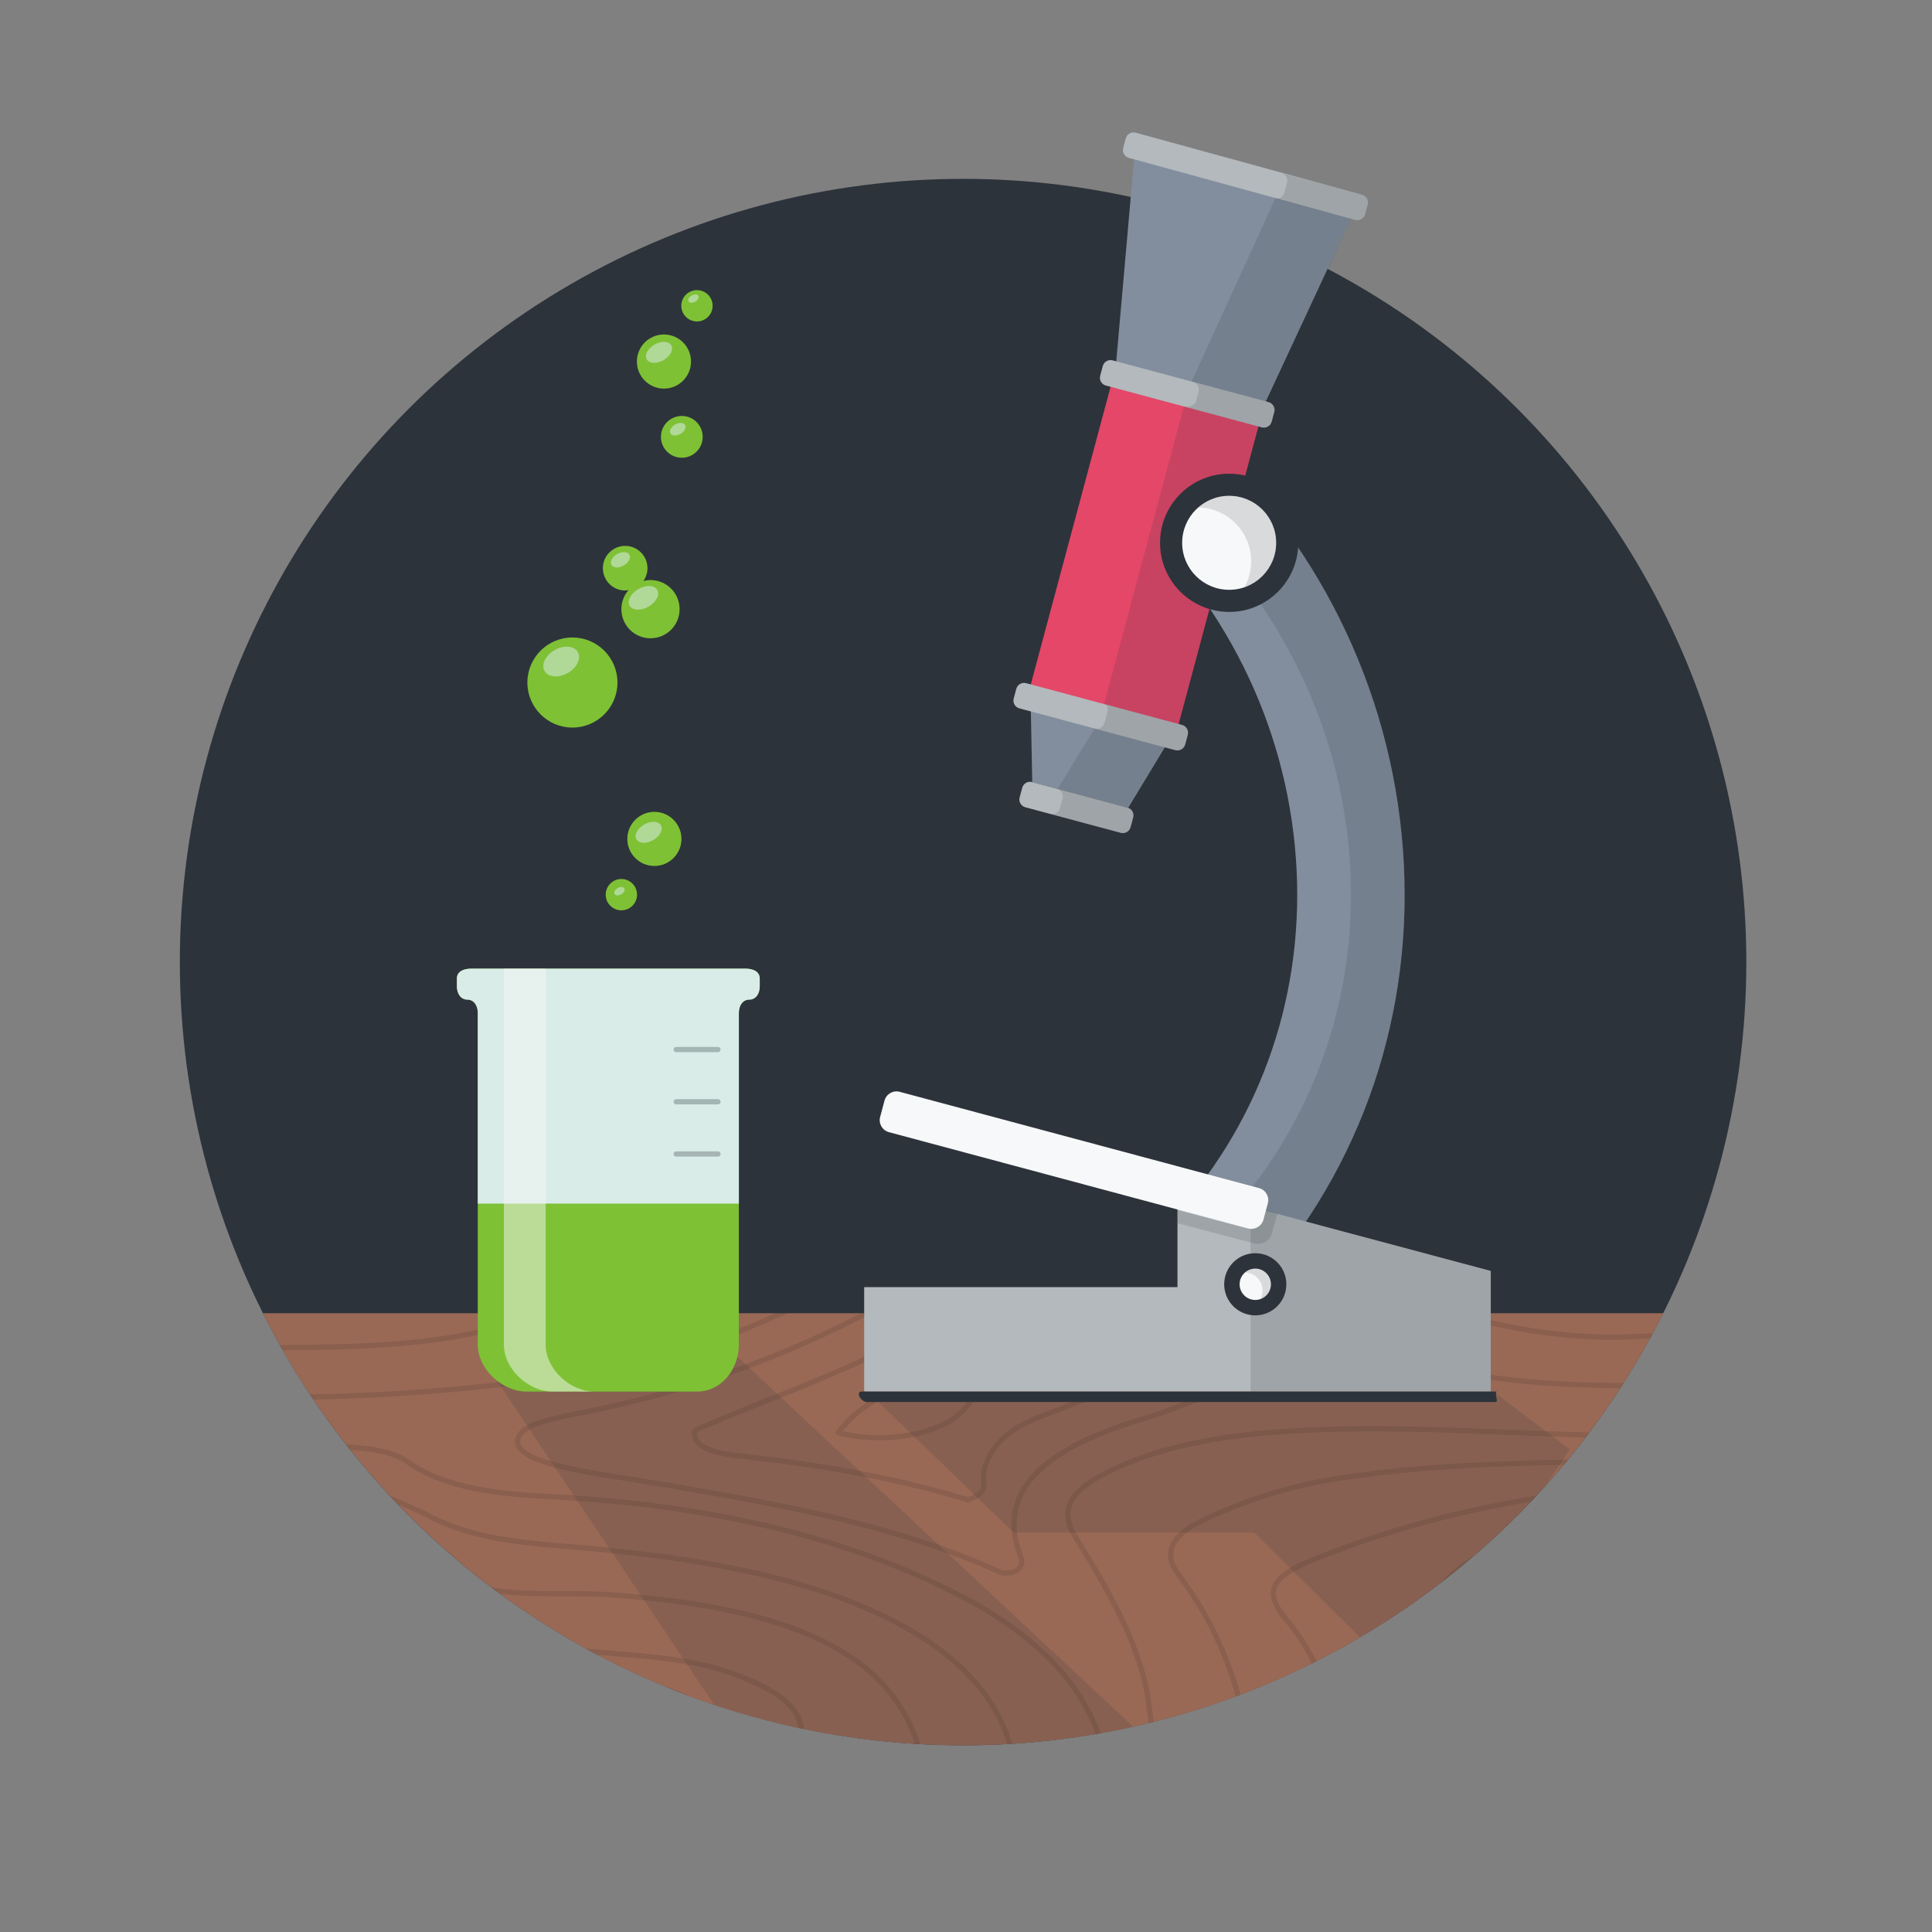 <svg xmlns="http://www.w3.org/2000/svg" xmlns:xlink="http://www.w3.org/1999/xlink" width="370" height="370"><rect width="100%" height="100%" fill="#808080" stroke="none"/><path opacity=".5" fill="#7EC135" enable-background="new" d="M143.948 185.5h-53.697c-1.39 0-2.751.505-2.751 1.895v1.517c0 1.39.749 2.528 2 2.528s2 1.138 2 2.528v63.518c0 4.702 4.645 9.014 9.348 9.014h32.638c4.702 0 8.014-4.312 8.014-9.014v-64.127c1-1.097.901-1.919 1.963-1.919 1.251 0 2.037-1.138 2.037-2.528v-1.517c0-1.39-.162-1.895-1.552-1.895z"/><path opacity=".3" fill="#fff" enable-background="new" d="M249.645 235.884c15.831-18.541 23.204-42.394 20.759-67.165-2.459-24.919-14.542-47.804-34.024-64.439l8.607-10.08c-1.815-1.756-3.687-3.468-5.625-5.123l-12.982 15.203c19.482 16.635 31.565 39.52 34.024 64.439 2.444 24.771-4.928 48.624-20.759 67.165l15.204 12.981c1.413-1.654 2.763-3.347 4.065-5.067l-9.269-7.914z"/><circle cx="184.441" cy="184.25" r="150" fill="none"/><circle fill="#2D333B" cx="184.441" cy="184.25" r="150"/><defs><circle id="a" cx="184.441" cy="184.25" r="150"/></defs><clipPath><use xlink:href="#a" overflow="visible"/></clipPath><path fill="#996956" d="M50.335 251.5c24.656 49.072 75.445 82.75 134.106 82.75s109.449-33.678 134.106-82.75h-268.212z"/><defs><path id="b" d="M50.335 251.5c24.656 49.072 75.445 82.75 134.106 82.75s109.449-33.678 134.106-82.75h-268.212z"/></defs><clipPath id="c"><use xlink:href="#b" overflow="visible"/></clipPath><g opacity=".1" stroke="#000" stroke-linecap="round" stroke-linejoin="round" stroke-miterlimit="10" fill="none" clip-path="url(#c)"><path d="M223.912 249.803c-5.445-3.711-8.806-7.887-10.404-12.556-.847-2.476-1.862-5.04-6.989-6.298-6.149-1.508-8.991.924-12.481 2.754-5.988 3.142-9.783 7.289-15.185 10.552-19.236 11.618-41.258 21.35-69.048 26.608-1.558.295-3.23.698-4.781 1.08-7.152 1.762-8.033 5.512-1.508 7.76 5.531 1.905 12.067 2.698 18.411 3.75 24.695 4.098 49.452 8.309 69.758 17.717.37.171 1.256.011 2.037.005 2.662-.91 1.972-2.463 1.529-3.694-4.233-11.77 4.419-19.907 22.951-25.546 6.034-1.836 11.677-4.109 17.09-6.459 5.157-2.239 6.495-5.146 2.542-8.41l-13.922-7.263zm100.029 25c-23.928.806-47.773-1.887-71.704-.989-15.96.599-30.639 2.716-42.217 9.265-5.921 3.349-6.676 7.057-4.144 11.137 6.704 10.801 13.007 21.624 14.267 33.094.521 4.745 1.709 9.474 2.594 14.21"/><path d="M46.646 267.605c23.718.253 46.855-1.47 69.466-5.286 13.961-2.356 25.312-7.008 36.089-11.98 33.512-15.46 52.824-34.828 52.274-59.404"/><path d="M47.125 277.088c5.485-.045 10.978-.229 16.452-.097 5.382.13 11.053.542 14.597 3.037 7.108 5.003 16.931 6.078 27.526 6.619 29.357 1.499 55.676 7.484 77.218 18.427 19.107 9.706 28.639 22.23 29.173 36.532"/><path d="M191.811 246.906c-4.258-.426-7.395 1.662-9.386 3.289-12.572 10.276-32.142 16.152-49.267 23.692-1.151 3.313 4.5 4.514 8.042 4.893 15.67 1.675 30.637 4.299 44.206 8.468 4.48-1.556 2.588-3.864 3.012-5.557 1.14-4.556 4.459-8.077 11.392-10.608.961-.351 1.916-.707 2.85-1.078 13.791-5.479 14.425-5.469 2.646-12.34-3.143-1.834-5.274-4.078-6.263-6.486-.772-1.876-2.974-3.847-7.232-4.273zm23.311-56.059c.522 14.201 2.781 28.223 9.629 42.116 7.765 15.755 27.075 24.362 53.953 29.679 14.814 2.931 29.663 2.811 44.758 2.678"/><path d="M324.18 279.544c-22.972.67-46.178.077-68.578 3.697-9.874 1.595-18.15 4.511-25.711 8.152-5.739 2.764-7.11 6.266-4.268 10.032 9.691 12.841 13.156 26.283 14.537 39.95"/><path d="M46.166 258.122c18.551-.104 38.107.243 53.7-5.401 26.823-9.71 58.256-16.469 75.232-33.033 9.216-8.992 11.98-18.553 11.955-28.609"/><path d="M47.364 281.83c13.932.218 25.396 3.635 35.217 8.714 7.054 3.647 15.71 4.783 24.583 5.497 19.391 1.56 38.389 4.131 54.574 10.258 22.398 8.479 32.317 20.833 32.93 35.453"/><path d="M45.687 248.64c14.565-.091 28.807-.88 42.454-3.971 8.774-1.988 15.661-5.288 20.499-9.304 6.07-5.038 14.091-8.049 23.976-10.11 28.721-5.988 38.583-18.148 37.015-34.031"/><path d="M232.544 190.703c.334 11.118 1.582 22.167 5.418 33.171 5.534 15.875 42.217 34.111 76.313 32.055 2.87-.173 5.803-.068 8.707-.092"/><path d="M48.572 286.563c7.631 1.291 13.951 3.715 19.728 6.675 5.517 2.828 11.443 5.426 16.809 8.333 9.372 5.077 21.345 3.085 32.213 3.871 34.097 2.465 53.209 11.143 58.546 29.088.724 2.433.932 4.909 1.379 7.364"/><path d="M324.42 284.286c-27.155.57-51.257 5.709-72.802 14.353-8.518 3.418-9.598 6.362-5.238 11.578 8.275 9.901 9.631 20.46 11.201 31.015"/><path d="M48.11 296.581c6.7 1.74 11.476 4.229 16.358 7.571 11.483 7.862 29.091 10.214 46.595 11.948 9.59.95 19.748 1.17 28.205 4.043 15.367 5.22 17.783 11.276 9.91 21.984"/><path d="M324.926 294.295c-6.784-.12-13.582-.428-20.35-.322-17.625.274-27.141 4.95-31.306 14.44-4.725 10.768-7.446 21.636-6.979 32.746"/><path d="M45.075 236.523c10.683 2.435 19.861.613 30.792-1.96 6.256-1.473 12.379-3.748 16.958-6.465 4.629-2.746 9.366-6.041 7.462-10.479-3.603-8.402 4.86-14.04 15.75-18.402 5.595-2.241 9.122-5.21 13.911-7.667"/><path d="M48.483 303.956c11.659 8.104 27.694 12.266 45.318 14.862 5.364.79 11.017.956 16.508 1.502 23.883 2.376 33.476 9.08 27.254 21.901"/><path d="M258.677 190.488c2.365 11.444 4.199 22.89 16.073 33.112 8.278 7.125 16.737 13.672 32.817 16.168 4.948.768 9.636 1.361 14.669 1.319"/><path d="M325.299 301.671c-25.745-4.76-43.796-2.093-48.763 11.999-3.13 8.882-5.633 17.796-2.527 26.898"/><path d="M48.802 310.278c4.459 6.858 16.68 7.8 26.719 10.255 6.996 1.711 14.779 1.909 22.319 2.593 19.446 1.766 31.398 6.624 28.108 19.192"/><path d="M45.447 243.898c18.064-.68 33.592-4.743 47.879-10.417 9.523-3.782 13.38-9.183 12.614-15.377-.573-4.633 1.875-8.351 7.332-11.659"/><path d="M325.618 307.993c-8.794-3.084-18.609-2.66-28.193-2.335-8.154.276-11.999 3.773-14.007 7.453-4.015 7.356-5.08 15.006-3.578 22.655.341 1.737.359 3.533.97 5.274"/><path d="M266.42 190.424c2.1 8.136 5.781 15.964 11.58 23.677 8.404 11.178 22.348 18.15 43.909 20.684.072.008.026.331.034.506"/><path d="M44.436 223.879c11.874 1.57 23.014 2.317 33.979-2.239 8.202-3.408 11.16-7.231 8.742-12.329-2.62-5.523-.286-9.404 9.048-12.337 3.925-1.233 8.366-2.695 10.514-5.232"/><path d="M325.991 315.368c-7.699-5.131-18.105-4.942-28.239-3.87-7.675.812-8.769 4.86-10.28 8.402-3.013 7.06-.944 14.065 1.082 21.075"/><path d="M49.175 317.654c8.46 5.513 20.239 7.077 32.37 8.152 10.482.93 21.123 1.457 28.464 6.608 4.329 3.037 5.226 5.636 2.389 10.016"/><path d="M274.177 190.623c3.538 8.694 7.319 17.322 16.715 24.909 7.594 6.132 17.53 10.416 30.68 12.383"/><path d="M44.116 217.557c10.758 1.451 21.317 2.893 30.986-1.779 5.015-2.423 6.802-5.351 5.113-8.508-3.293-6.158-.073-10.413 10.109-13.332 1.273-.365 1.911-1.374 2.844-2.084"/><path d="M44.755 230.201c18.634 3.089 38.874-1.11 47.941-9.874 3.175-3.068 1.597-6.352 1.287-9.504-.466-4.732.684-8.48 9.085-11.302 5.807-1.951 11.784-4.337 15.266-7.874"/><path d="M180.996 262.807c-9.568 2.431-16.479 6.185-20.462 11.56 7.651 2.101 17.86.741 22.706-3.19 3.574-2.9 5.41-6.173-1.302-8.904"/><path d="M49.495 323.975c10.251 4.642 22.933 4.892 35.156 6.06 11.976 1.144 20.662 7.524 16.133 12.49"/><path d="M281.92 190.559c4.701 9.306 9.999 18.394 23.45 25.426 4.752 2.484 11.026 3.383 15.882 5.609"/><path d="M326.577 326.958c-2.341-1.787-4.47-3.516-8.896-4.199-10.889-1.68-17.066.355-16.93 6.522.085 3.855 2.126 7.711 3.289 11.566"/><path d="M296.297 340.911c-2.564-4.833-2.519-9.786-2.7-14.735-.128-3.502-.338-7.275 6.423-8.915 7.113-1.726 14.576-.775 21.23 1.366 2.068.665 3.395 2.022 5.062 3.063"/><path d="M289.663 190.495c5.63 10.033 13.366 19.286 31.269 24.776"/><path d="M49.761 329.244c6.823 3.794 16.264 2.778 24.462 3.898 10.768 1.471 14.961 3.478 15.914 9.471"/><path d="M43.477 204.913c2.285.508 4.619.959 6.845 1.536 4.763 1.235 8.881.282 12.483-1.209 4.034-1.671 2.739-4.662 1.333-6.208-3.764-4.14-1.621-6.031 5.801-6.986"/><path d="M249.966 190.559c.919 7.72-.066 15.465 2.049 23.179 1.46 5.328 3.486 10.193 11.249 14.247 5.136 2.682 8.288 6.491 12.328 9.796l5.967 3.113c12.229 5.128 26.35 5.845 40.944 5.459"/><path d="M326.843 332.227c-1.998-1.213-3.671-2.683-6.061-3.587-5.154-1.951-11.311-.179-11.332 3.205-.02 3.018-.332 6.095 2.333 8.94"/><path d="M297.406 190.431c4.612 7.321 10.989 13.993 23.207 18.518"/><path d="M43.743 210.181c6.042 3.22 13.252 3.061 20.402 1.888 6.98-1.145 10.738-4.121 8.13-7.88-4.18-6.026-.477-9.693 9.278-12.239"/><path d="M50.027 334.512c4.906 1.45 10.235 1.318 15.562 1.497 8.997.303 11.908 1.944 12.933 6.701"/><path d="M43.157 198.591c3.275 2.026 7.595 3.133 11.568 1.399 5.652-2.466-.751-5.003-1.228-7.546"/><path d="M50.267 339.253c6.11.266 13.022-1.219 17.859 2.277-1.19 2.129-4.128.966-6.058 1.315"/><path d="M304.168 190.112c4 4.692 9.383 8.861 16.125 12.516"/><path d="M326.546 335.918l-5.311-3.091c-5.588 2.624-1.566 5.402-1.709 7.892"/></g><defs><circle id="d" cx="184.441" cy="184.25" r="150"/></defs><clipPath id="e"><use xlink:href="#d" overflow="visible"/></clipPath><path opacity=".15" clip-path="url(#e)" fill="#2D333B" enable-background="new" d="M286 266.5h-119.897l28.019 27h46.058l20.447 20.226c13.001-7.681 24.748-17.385 34.845-28.493 1.761-2.559 3.476-4.986 5.135-7.663l-14.607-11.07z"/><defs><circle id="f" cx="184.441" cy="184.25" r="150"/></defs><clipPath id="g"><use xlink:href="#f" overflow="visible"/></clipPath><path opacity=".15" clip-path="url(#g)" fill="#2D333B" enable-background="new" d="M217.037 330.688l-80.037-74.808s-46.612 2.61-41.67 8.815l41.436 61.815c14.978 5.017 31.008 7.74 47.675 7.74 11.196 0 22.101-1.237 32.596-3.562z"/><path fill="#7EC135" d="M142.749 185.5h-52.498c-1.39 0-2.751.505-2.751 1.895v1.517c0 1.39.749 2.528 2 2.528s2 1.138 2 2.528v63.518c0 4.702 4.646 9.014 9.348 9.014h32.638c4.702 0 8.014-4.312 8.014-9.014v-63.518c0-1.39.749-2.528 2-2.528s2-1.138 2-2.528v-1.517c0-1.39-1.361-1.895-2.751-1.895z"/><path opacity=".9" fill="#E3F1FB" enable-background="new" d="M142.749 185.5h-52.498c-1.39 0-2.751.505-2.751 1.895v1.517c0 1.39.749 2.528 2 2.528s2 1.138 2 2.528v36.532h50v-36.532c0-1.39.749-2.528 2-2.528s2-1.138 2-2.528v-1.517c0-1.39-1.361-1.895-2.751-1.895z"/><circle fill="#7EC135" cx="109.626" cy="130.712" r="8.626"/><ellipse transform="matrix(-.494 -.87 .87 -.494 50.265 282.797)" opacity=".5" fill="#E3F1FB" enable-background="new" cx="107.447" cy="126.768" rx="2.528" ry="3.669"/><path fill="#7EC135" d="M124.576 111.086c-.467 0-.918.064-1.351.172.485-.693.775-1.533.775-2.444 0-2.359-1.913-4.272-4.272-4.272s-4.272 1.913-4.272 4.272 1.913 4.272 4.272 4.272c.216 0 .422-.033.629-.063-.843.977-1.357 2.247-1.357 3.639 0 3.08 2.497 5.576 5.576 5.576 3.08 0 5.576-2.497 5.576-5.576s-2.496-5.576-5.576-5.576z"/><circle fill="#7EC135" cx="133.477" cy="58.563" r="3"/><circle fill="#7EC135" cx="130.576" cy="83.662" r="4"/><circle fill="#7EC135" cx="127.154" cy="69.24" r="5.183"/><ellipse transform="matrix(-.494 -.87 .87 -.494 84.418 278.283)" opacity=".5" fill="#E3F1FB" enable-background="new" cx="123.21" cy="114.57" rx="1.945" ry="3.055"/><ellipse transform="matrix(-.494 -.87 .87 -.494 84.176 263.562)" opacity=".5" fill="#E3F1FB" enable-background="new" cx="118.804" cy="107.28" rx="1.258" ry="1.975"/><ellipse transform="matrix(-.494 -.87 .87 -.494 122.368 235.769)" opacity=".5" fill="#E3F1FB" enable-background="new" cx="129.81" cy="82.267" rx="1.033" ry="1.623"/><ellipse transform="matrix(-.494 -.87 .87 -.494 148.604 201.015)" opacity=".5" fill="#E3F1FB" enable-background="new" cx="132.812" cy="57.253" rx=".688" ry="1.081"/><ellipse transform="matrix(-.494 -.87 .87 -.494 129.794 210.649)" opacity=".5" fill="#E3F1FB" enable-background="new" cx="126.212" cy="67.545" rx="1.722" ry="2.704"/><circle fill="#7EC135" cx="119" cy="171.338" r="3"/><circle fill="#7EC135" cx="125.323" cy="160.661" r="5.183"/><ellipse transform="matrix(.494 .87 -.87 .494 208.418 -16.841)" opacity=".5" fill="#E3F1FB" enable-background="new" cx="118.674" cy="170.587" rx=".688" ry="1.082"/><ellipse transform="matrix(.494 .87 -.87 .494 201.439 -27.416)" opacity=".5" fill="#E3F1FB" enable-background="new" cx="124.267" cy="159.306" rx="1.722" ry="2.704"/><path fill="#828E9E" d="M242.245 244.295l-15.643-13.356c16.288-19.076 23.873-43.618 21.359-69.104-2.53-25.639-14.962-49.184-35.006-66.299l13.356-15.643c24.107 20.584 39.065 48.968 42.12 79.922 3.069 31.107-6.23 61.109-26.186 84.48z"/><path opacity=".15" fill="#2D333B" enable-background="new" d="M232.099 85.164l-8.855 10.371c20.044 17.115 32.477 40.661 35.006 66.299 2.515 25.487-5.071 50.028-21.359 69.104l9.537 8.143c-.642.848-1.297 1.688-1.963 2.522 18.418-22.961 26.919-51.862 23.966-81.789-2.918-29.578-16.713-56.803-38.965-77.125.89.816 1.769 1.639 2.633 2.475z"/><path fill="#828E9E" d="M242.245 244.295c.716-.839 1.415-1.689 2.104-2.544-.687.856-1.388 1.705-2.104 2.544z"/><path fill="#828E9E" d="M226.311 79.893c.948.809 1.878 1.634 2.796 2.468-.919-.833-1.848-1.659-2.796-2.468z"/><polygon fill="#828E9E" points="259.564,40.055 217.344,28.742 213.687,70.208 241.999,77.794"/><rect x="185.892" y="91.328" transform="matrix(-.259 .966 -.966 -.259 378.488 -78.407)" fill="#E44768" width="66.857" height="29.314"/><polygon fill="#828E9E" points="216.067,154.704 224.679,140.447 197.36,133.127 197.689,149.779"/><polygon opacity=".15" fill="#2D333B" enable-background="new" points="245.075,36.172 227.71,74.144 210.628,137.895 202.544,151.08 216.067,154.704 224.039,141.31 225.161,141.611 242.199,78.026 259.564,40.055"/><path fill="#B3B9BC" d="M261.43 41.028c-.22.823-1.066 1.311-1.889 1.091l-43.35-11.884c-.823-.221-1.311-1.066-1.091-1.889l.496-1.849c.221-.823 1.066-1.311 1.889-1.091l43.35 11.884c.823.221 1.311 1.066 1.091 1.889l-.496 1.849z"/><path opacity=".15" fill="#2D333B" enable-background="new" d="M260.835 37.289l-15.455-4.141c.823.221 1.311 1.066 1.091 1.889l-.496 1.849c-.221.823-1.066 1.311-1.889 1.091l15.455 4.141c.823.221 1.669-.268 1.889-1.091l.496-1.849c.22-.822-.268-1.668-1.091-1.889z"/><path fill="#B3B9BC" d="M226.975 142.571c-.221.823-1.066 1.311-1.889 1.091l-29.861-8.001c-.823-.221-1.311-1.066-1.091-1.889l.496-1.849c.221-.823 1.066-1.311 1.889-1.091l29.861 8.001c.823.221 1.311 1.066 1.091 1.889l-.496 1.849z"/><path opacity=".15" fill="#2D333B" enable-background="new" d="M226.38 138.832l-14.931-4.001c.823.221.787.926.567 1.749l-.496 1.849c-.221.823-1.066 1.312-1.889 1.091l15.454 4.141c.823.221 1.669-.268 1.889-1.091l.496-1.849c.221-.823-.268-1.669-1.09-1.889z"/><path fill="#B3B9BC" d="M243.539 80.751c-.221.823-1.066 1.311-1.889 1.091l-29.861-8.001c-.823-.221-1.311-1.066-1.091-1.889l.496-1.849c.221-.823 1.066-1.311 1.889-1.091l29.861 8.001c.823.221 1.311 1.066 1.091 1.889l-.496 1.849z"/><path opacity=".15" fill="#2D333B" enable-background="new" d="M242.944 77.013l-14.489-3.882c.823.221 1.311 1.066 1.091 1.889l-.496 1.849c-.221.823-1.508 1.193-2.331.972l14.931 4.001c.823.221 1.669-.268 1.889-1.091l.496-1.849c.22-.823-.268-1.669-1.091-1.889z"/><path fill="#B3B9BC" d="M216.521 158.404c-.221.823-1.066 1.311-1.889 1.091l-18.27-4.895c-.823-.221-1.311-1.066-1.091-1.889l.496-1.849c.221-.823 1.066-1.311 1.889-1.091l18.27 4.895c.823.221 1.311 1.066 1.091 1.889l-.496 1.849z"/><path opacity=".15" fill="#2D333B" enable-background="new" d="M215.925 154.666l-13.523-3.623c.823.221 1.311 1.066 1.091 1.889l-.496 1.849c-.221.823-1.066 1.311-1.889 1.091l13.523 3.623c.823.221 1.669-.268 1.889-1.091l.496-1.849c.221-.823-.268-1.669-1.091-1.889z"/><circle fill="#2D333B" cx="235.398" cy="103.956" r="13.236"/><circle fill="#F7F8F9" cx="235.398" cy="103.956" r="9"/><polygon fill="#B3B9BC" points="225.5,227.371 225.5,246.5 165.5,246.5 165.5,266.5 285.5,266.5 285.5,246.213 285.5,243.399"/><polygon opacity=".15" fill="#2D333B" enable-background="new" points="239.5,231.111 239.5,266.5 285.5,266.5 285.5,246.213 285.5,243.399"/><path fill="#F7F8F9" d="M241.966 233.579c-.34 1.269-1.645 2.022-2.914 1.682l-68.814-18.439c-1.269-.34-2.022-1.645-1.682-2.914l.839-3.131c.34-1.269 1.645-2.022 2.914-1.682l68.814 18.439c1.269.34 2.022 1.645 1.682 2.914l-.839 3.131z"/><path opacity=".15" fill="#2D333B" enable-background="new" d="M244.398 103.956c0-4.971-4.029-9-9-9-2.26 0-4.319.839-5.9 2.214 5.602.12 10.109 4.69 10.109 10.321 0 1.8-.462 3.491-1.271 4.964 3.526-1.218 6.063-4.559 6.062-8.499z"/><path fill="#2D333B" d="M286.5 267.166c0 .46.407 1.334-.074 1.334h-120.554c-.481 0-1.372-.873-1.372-1.334v-.332c0-.46.89-.334 1.372-.334h120.554c.481 0 .074-.127.074.334v.332z"/><path opacity=".15" fill="#2D333B" enable-background="new" d="M242.452 231.766l-.486 1.813c-.34 1.269-1.895 2.022-3.164 1.682l-13.302-3.497v2.496l14.704 3.873c1.405.377 2.975-.457 3.351-1.863l.992-3.467c.039-.147.09-.295.103-.441l-2.198-.596z"/><circle fill="#2D333B" cx="240.398" cy="245.956" r="5.952"/><circle fill="#F7F8F9" cx="240.398" cy="245.956" r="3"/><path opacity=".15" fill="#2D333B" enable-background="new" d="M243.398 245.956c0-1.657-1.343-3-3-3-.753 0-1.44.28-1.967.738 1.867.04 3.37 1.563 3.37 3.44 0 .6-.154 1.164-.424 1.655 1.176-.406 2.022-1.519 2.021-2.833z"/><path opacity=".5" fill="#F7F8F9" enable-background="new" d="M104.5 257.486v-71.986h-8v71.986c0 4.702 4.645 9.014 9.348 9.014h8c-4.703 0-9.348-4.312-9.348-9.014z"/><line opacity=".3" stroke="#2D333B" stroke-linecap="round" stroke-linejoin="round" stroke-miterlimit="10" enable-background="new" x1="129.5" y1="201" x2="137.5" y2="201" fill="none"/><line opacity=".3" stroke="#2D333B" stroke-linecap="round" stroke-linejoin="round" stroke-miterlimit="10" enable-background="new" x1="129.5" y1="211" x2="137.5" y2="211" fill="none"/><line opacity=".3" stroke="#2D333B" stroke-linecap="round" stroke-linejoin="round" stroke-miterlimit="10" enable-background="new" x1="129.5" y1="221" x2="137.5" y2="221" fill="none"/></svg>